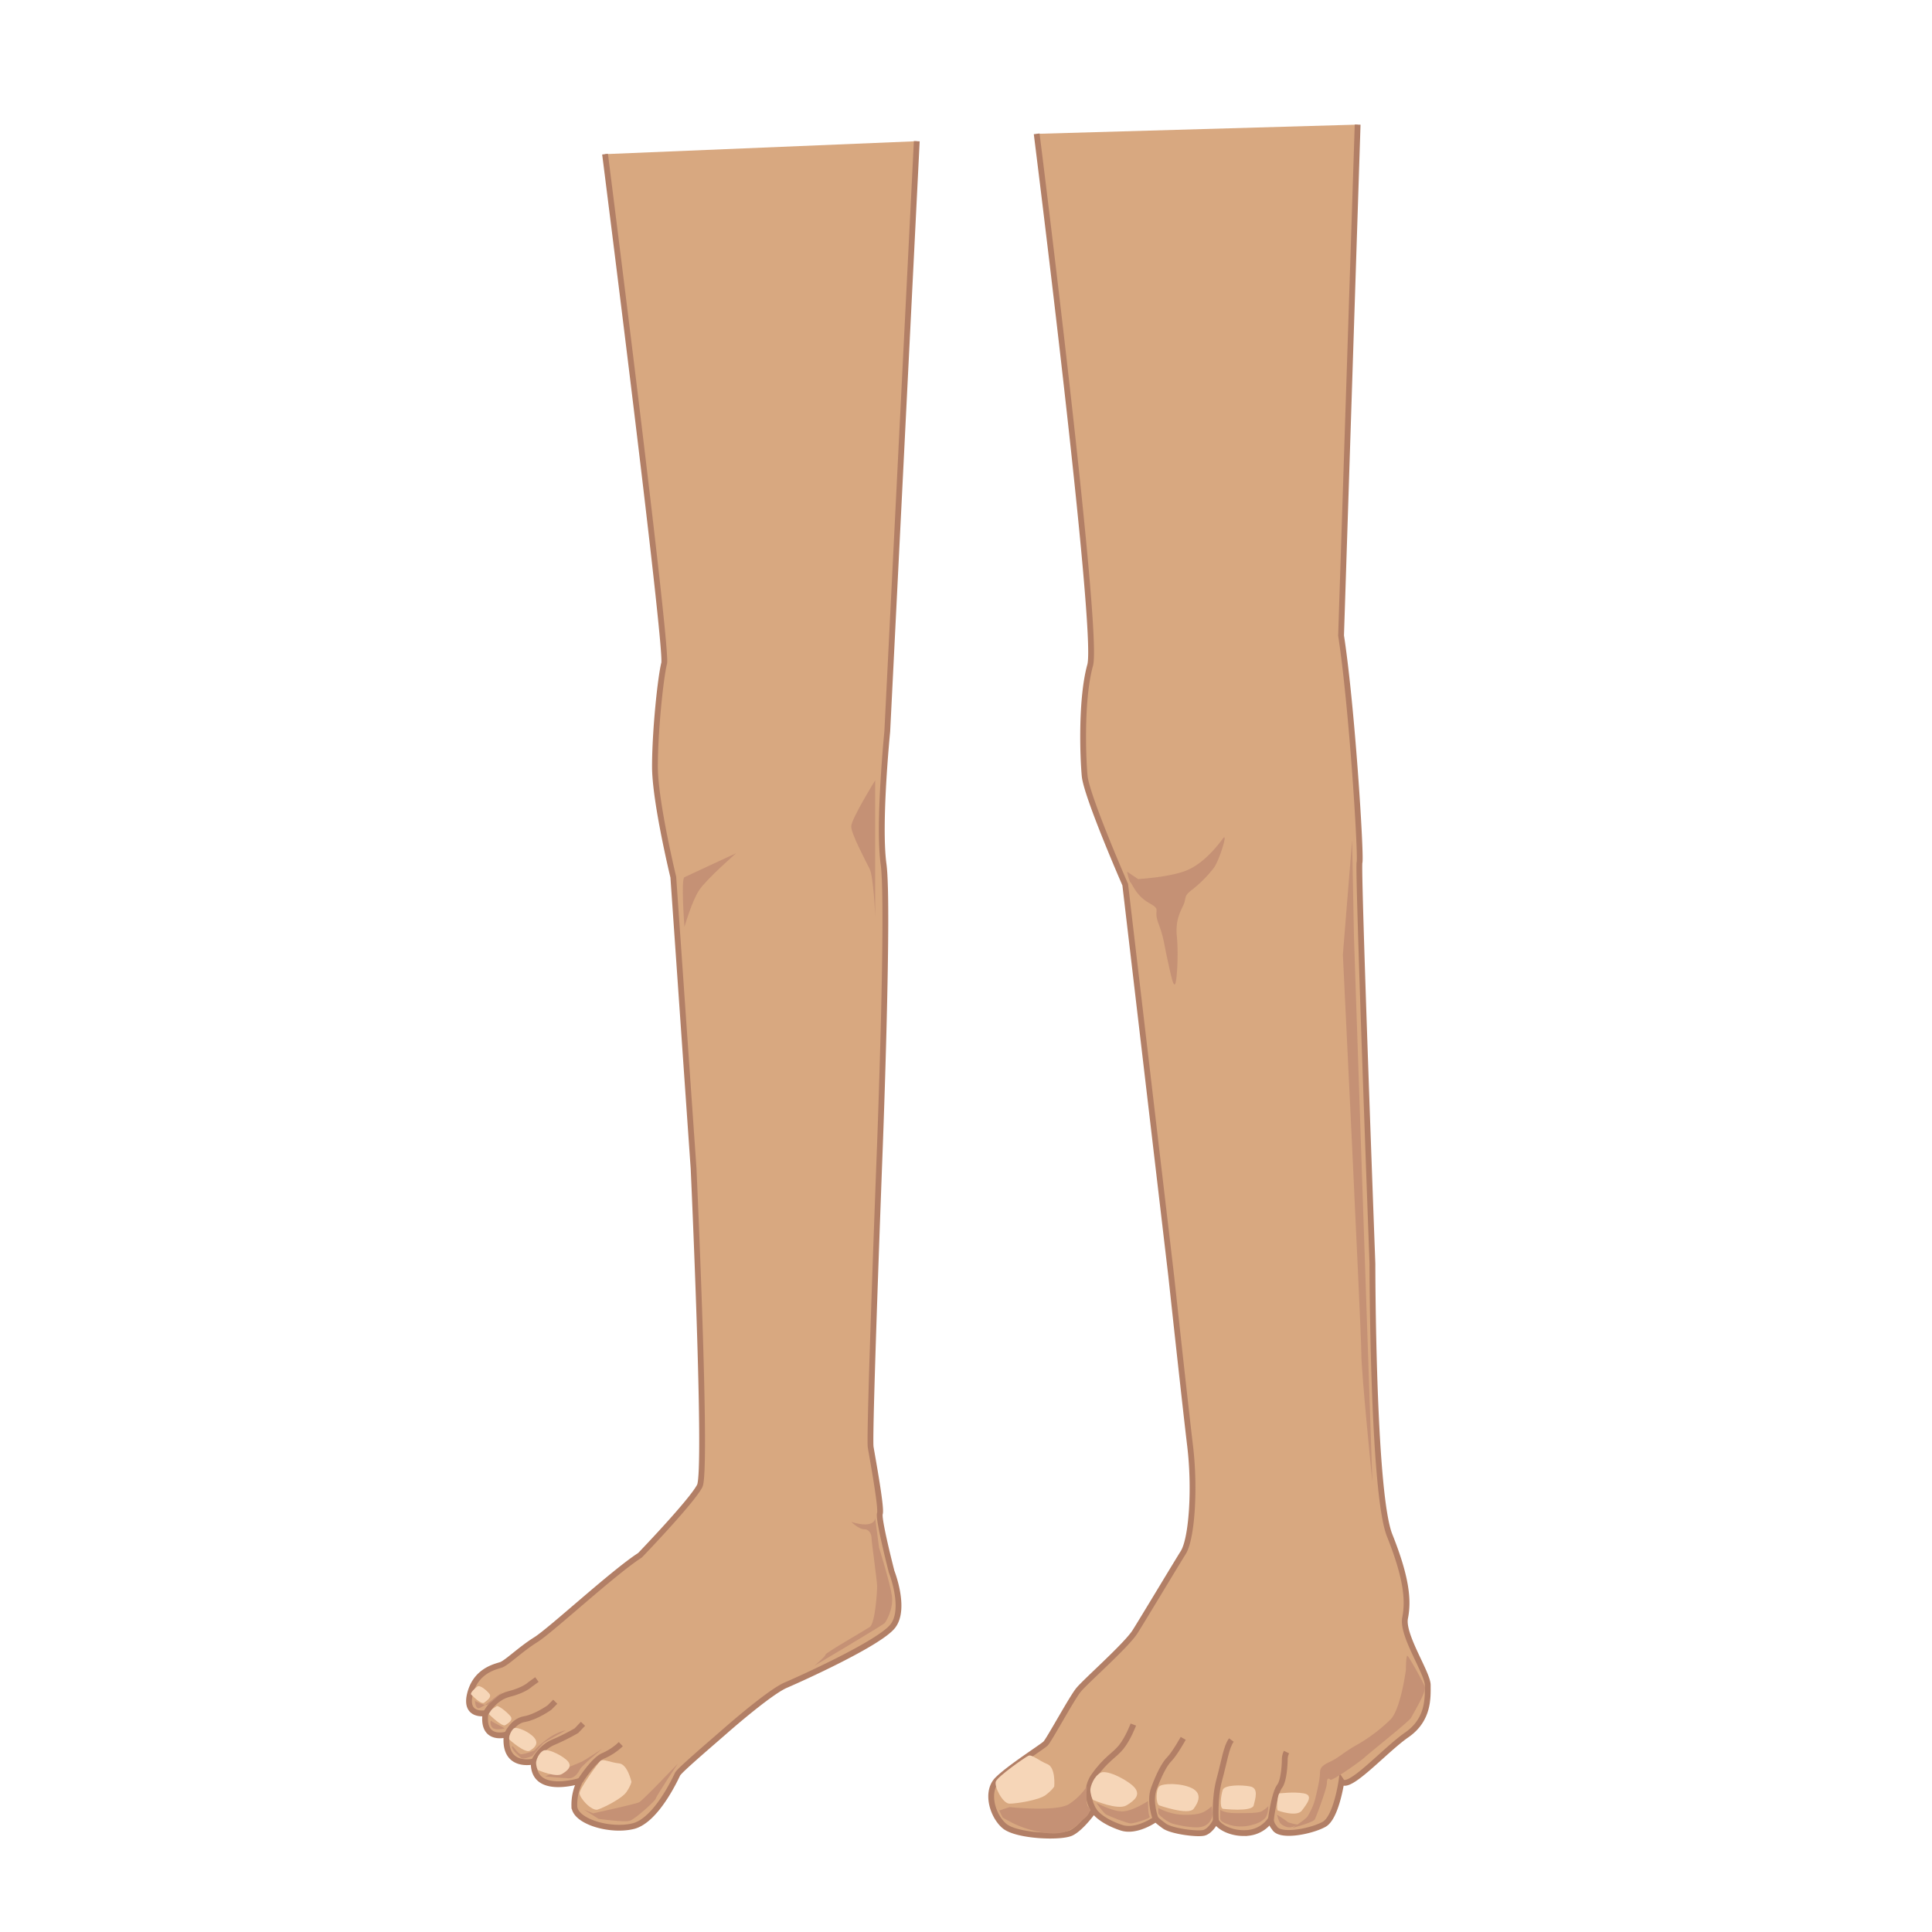 <svg id="Layer_1" data-name="Layer 1" xmlns="http://www.w3.org/2000/svg" viewBox="0 0 1000 1000"><defs><style>.cls-1{fill:#d8a880;stroke:#b27f66;stroke-miterlimit:10;stroke-width:3px;}.cls-2{fill:#f6d6b8;}.cls-3{fill:#c59175;}</style></defs><title>leg</title><path class="cls-1" d="M536.58,69.27s32.46,257.79,27.69,275-3.82,46.79-2.86,57.29,21,56.33,21,56.33L606.2,660.29s7.13,65.87,9.8,88.13.89,48.07-3.56,55.19S592,837.44,587.51,844.56s-25.81,25.81-29.37,30.26-15.14,25.82-16.92,27.6-18.69,12.46-24.92,18.69-2.67,18.69,3.56,24,29.37,6.23,34.71,3.56,11.58-11.58,11.58-11.58c1.78,2.67,6.23,6.24,14.24,8.91s17.8-4.45,17.8-4.45a51.25,51.25,0,0,0,4.45,3.56c3.56,2.67,16.92,4.45,20.48,3.56s6.23-6.23,6.23-6.23c1.78,3.56,8.9,7.12,16.91,6.23a15.87,15.87,0,0,0,11.57-7.12,6.81,6.81,0,0,0,1.78,4.45c2.68,5.34,19.59,1.78,25.82-1.78s8.9-22.26,8.9-22.26c3.56,5.34,22.26-16,33.83-24S739,878.45,739,872.22s-13.5-25.88-11.72-34.78.89-20.48-8-42.73-8.91-140.65-8.91-140.65-7.64-204.79-6.69-207.66-3.81-80.2-9.54-117.43L702.71,64.5"/><path class="cls-1" d="M657.83,941.59s1.78-13.36,4.46-16.92S665,910.43,665,910.43a8.87,8.87,0,0,1,.89-3.56"/><path class="cls-1" d="M629.35,942.48s-.89-11.58,1.78-21.37,3.56-16.91,6.23-20.47"/><path class="cls-1" d="M598.19,941.59s-3.56-8.91-.89-16,5.34-12.46,8-15.13,7.13-10.68,7.13-10.68"/><path class="cls-1" d="M566.43,937.53s-6.51-9.3-.28-18.2,10.68-10.68,14.24-15.13,6.23-11.57,6.23-11.57"/><path class="cls-2" d="M545.67,924.67s.89-9.79-3.56-11.57-8-5.12-9.77-4.34-16,10.78-16.91,13.35,3.54,11.46,7.1,11.46,15.13-1.78,18.69-4.45S545.67,924.67,545.67,924.67Z"/><path class="cls-2" d="M566.15,931.79s12.46,5.34,16.91,2.67,7.12-5.34,4.45-8.9-14.24-9.79-17.8-8-5.34,7.12-5.34,8.9S565.26,931.79,566.15,931.79Z"/><path class="cls-2" d="M600,934.46s15.14,5.34,17.81,1.78,4.45-8-.89-10.68-15.14-2.67-16.92-.89S598.19,933.57,600,934.46Z"/><path class="cls-2" d="M632.91,936.24s15.13,1.78,16-1.78,2.67-8.9-1.78-9.79-13.35-.89-14.24,1.78S631.13,935.35,632.91,936.24Z"/><path class="cls-2" d="M661.39,937.13s9.8,3.57,12.47,0,6.23-8,.89-8.9-11.57,0-12.46,0S660.5,936.24,661.39,937.13Z"/><path class="cls-3" d="M522.53,935.35s24.92,2.67,31.15-1.78a33.77,33.77,0,0,0,8.91-8.9s-.89,9.79.89,10.68,0,4.45-2.67,6.24-6.24,8.9-19.59,7.12a54.82,54.82,0,0,1-22.25-8l-1.78-3.57Z"/><path class="cls-3" d="M727.71,864.2s-2.67,20.48-8,25.82a84.64,84.64,0,0,1-17.8,13.35c-6.23,3.56-8.9,6.23-12.46,8s-6.23,2.67-6.23,6.24-1.78,10.68-2.67,14.24a34.88,34.88,0,0,1-3.56,8c-.89,1.78-8,6.23-8,6.23s10.69-2.67,11.58-4.45,6.23-16,6.23-18.69.89-2.67,1.78-1.78,16-9.8,17.8-11.58,23.15-18.69,24-20.47,8-13.35,7.12-16-8-15.14-8.9-16S727.71,864.2,727.71,864.2Z"/><path class="cls-3" d="M594.19,932.24s0,7.12.89,8-8,3.56-9.79,3.56-10.69-3.56-12.47-4.45-5.34-6.23-5.34-6.23,8,4.45,13.35,4.45S594.19,932.24,594.19,932.24Z"/><path class="cls-3" d="M599.53,935.8a30.3,30.3,0,0,0,13.35,3.56c7.12,0,8.9-.89,10.68-1.78a16.61,16.61,0,0,0,3.56-2.67s.89,4.45,0,6.23a7,7,0,0,1-5.34,4.45c-3.56.89-12.46-.89-15.13-1.78s-7.12-4.45-7.12-5.34Z"/><path class="cls-3" d="M631.57,936.69s1.78,1.78,8,1.78,11.57,0,13.35-.89a16.61,16.61,0,0,0,3.56-2.67s0,4.45-1.78,6.23-3.56,2.67-7.12,3.56a21.61,21.61,0,0,1-10.68,0c-2.68-.89-5.35-1.78-5.35-3.56Z"/><path class="cls-3" d="M661,939.36s.89,3.56,1.78,4.45,3.56,2.67,6.23,1.78a15.58,15.58,0,0,1,4.45-.89s-6.23-.89-7.12-1.78A54.51,54.51,0,0,0,661,939.36Z"/><path class="cls-3" d="M589.09,455s17.19-.95,25.78-4.77S630.15,437.81,633,434s-1.91,11.46-4.77,15.28a65.36,65.36,0,0,1-11.46,11.45c-3.82,2.87-2.86,3.82-3.82,6.69s-4.77,7.63-3.82,17.18,0,23.87-.95,24.82-1.91-3.81-3.82-12.41-1.91-11.45-4.77-19.09,1.91-6.69-4.78-10.5-8.59-9.55-9.54-10.51-1.91-5.73-1.91-5.73Z"/><path class="cls-3" d="M695.07,494.14s9.55,195.72,9.55,206.23,5.73,66.83,5.73,66.83l-5.73-169L700.8,484.59l-.95-49.65Z"/><path class="cls-1" d="M474.52,73.09,459.25,378.61s-4.78,47.74-1.91,68.75-1.91,146.07-1.91,146.07-5.73,149.9-4.77,155.63,5.72,31.5,4.77,34.37,6.07,30.06,6.07,30.06,7.6,19.2.61,28.18-48.39,27.56-55.37,30.55-23.53,16.88-31.51,23.87-23.51,20.19-24.51,22.19-11,24-23,26.94-30.44-2.49-30.44-10.48a27,27,0,0,1,3-13s-24.95,8-24-10c0,0-16,4-14-14,0,0-13,4-11-11,0,0-11,2-8-10s13-14,16-15,10-8,18-13S317.29,814,331.26,805c0,0,26.95-28,30.94-35.93S359,604.89,359,604.89L348.5,454S339,414.89,339,396.75s2.86-45.82,4.77-53.46S313.17,79.78,313.17,79.78"/><path class="cls-1" d="M300.33,921.77s7-11,12-13a30.72,30.72,0,0,0,9-6"/><path class="cls-1" d="M276.37,911.79s3-7,10-10a108.61,108.61,0,0,0,12-6l3.38-3.55"/><path class="cls-1" d="M262.4,897.82s3-7,9-8,13-6,13-6l3-3h0"/><path class="cls-3" d="M311.74,905.16s-10.5,8.59-11.46,10.5-2.86,4.78-5.73,4.78-12.41-1-12.41-1,17.19-6.68,19.1-7.64S311.74,905.16,311.74,905.16Z"/><path class="cls-2" d="M326.83,922.29s-2-9.14-6.36-9.56-8.34-2.5-9.67-1.31-10.75,14.13-10.81,16.7,6.32,9.47,9.39,8.51,12.56-5.71,14.88-9.1S326.83,922.29,326.83,922.29Z"/><path class="cls-2" d="M278.75,916.3s8.94,3.83,12.13,1.92,5.11-3.83,3.19-6.39-10.21-7-12.77-5.74-3.83,5.1-3.83,6.38S278.11,916.3,278.75,916.3Z"/><path class="cls-2" d="M263.75,900.5s7.95,7.16,10.51,5.65,4.79-3.8,2.18-6.81-8.64-5.51-10.19-4.87S262.88,899.5,263.75,900.5Z"/><path class="cls-2" d="M252.9,887.08s7,7,8.66,5.85,4.4-2.63,2.47-4.84-6.4-5.86-7.77-5.11S252.31,886,252.9,887.08Z"/><path class="cls-2" d="M243.8,877s5.22,5.53,6.79,4.32,4.09-2.89,2.68-4.67-4.85-4.6-6.11-3.76S243.41,876.07,243.8,877Z"/><path class="cls-1" d="M251.43,886.84s4-8,12-10,11-5,11-5l3.47-2.51"/><path class="cls-3" d="M309.83,941.44s13.37,1.91,16.23.95,13.37-10.5,13.37-11.45,11.45-18.14,11.45-18.14-18.14,19.09-20.05,20.05S307,938.58,307,938.58l-4.77-1.91Z"/><path class="cls-3" d="M292.64,895.61c.94-.21-10.5,5.73-11.45,6.69s-5.73,6.68-5.73,6.68-4.78,1.91-5.73.95S265,906.11,265,904.2s2.86,3.82,4.77,3.82,6.68-1.91,6.68-1.91S284.05,897.52,292.64,895.61Z"/><path class="cls-3" d="M261.14,894.66c-1-1-5.73-2.87-6.69-3.82s-.95,2.86,1,3.82S261.14,894.66,261.14,894.66Z"/><path class="cls-3" d="M260.18,875.56s-5.73,5.73-7.64,6.69-6.68-1.91-6.68-1.91,0,3.82,1.91,3.82S260.18,875.56,260.18,875.56Z"/><path class="cls-3" d="M440.63,787.73s3.82,3.81,6.68,3.81,3.82,2.87,3.82,4.78,2.87,22,2.87,24.82-1,19.1-3.82,21-22.92,13.36-22.92,14.32-5.72,5.73-5.72,5.73,35.32-21,36.28-22,4.77-7.64,3.81-14.32S455,801.09,455,801.09L453,785.82S453,791.54,440.63,787.73Z"/><path class="cls-3" d="M381,441.63l-8.85,4.09c-7.33,3.39-16.74,7.75-17.88,8.32-1.91.95,0,25.78,0,25.78s3.81-13.37,7.63-19.1S381,441.63,381,441.63Z"/><path class="cls-3" d="M453,403.91s-12.41,20-12.41,23.87,7.64,18.14,9.55,22S453,472.66,453,474.57V403.91Z"/></svg>
